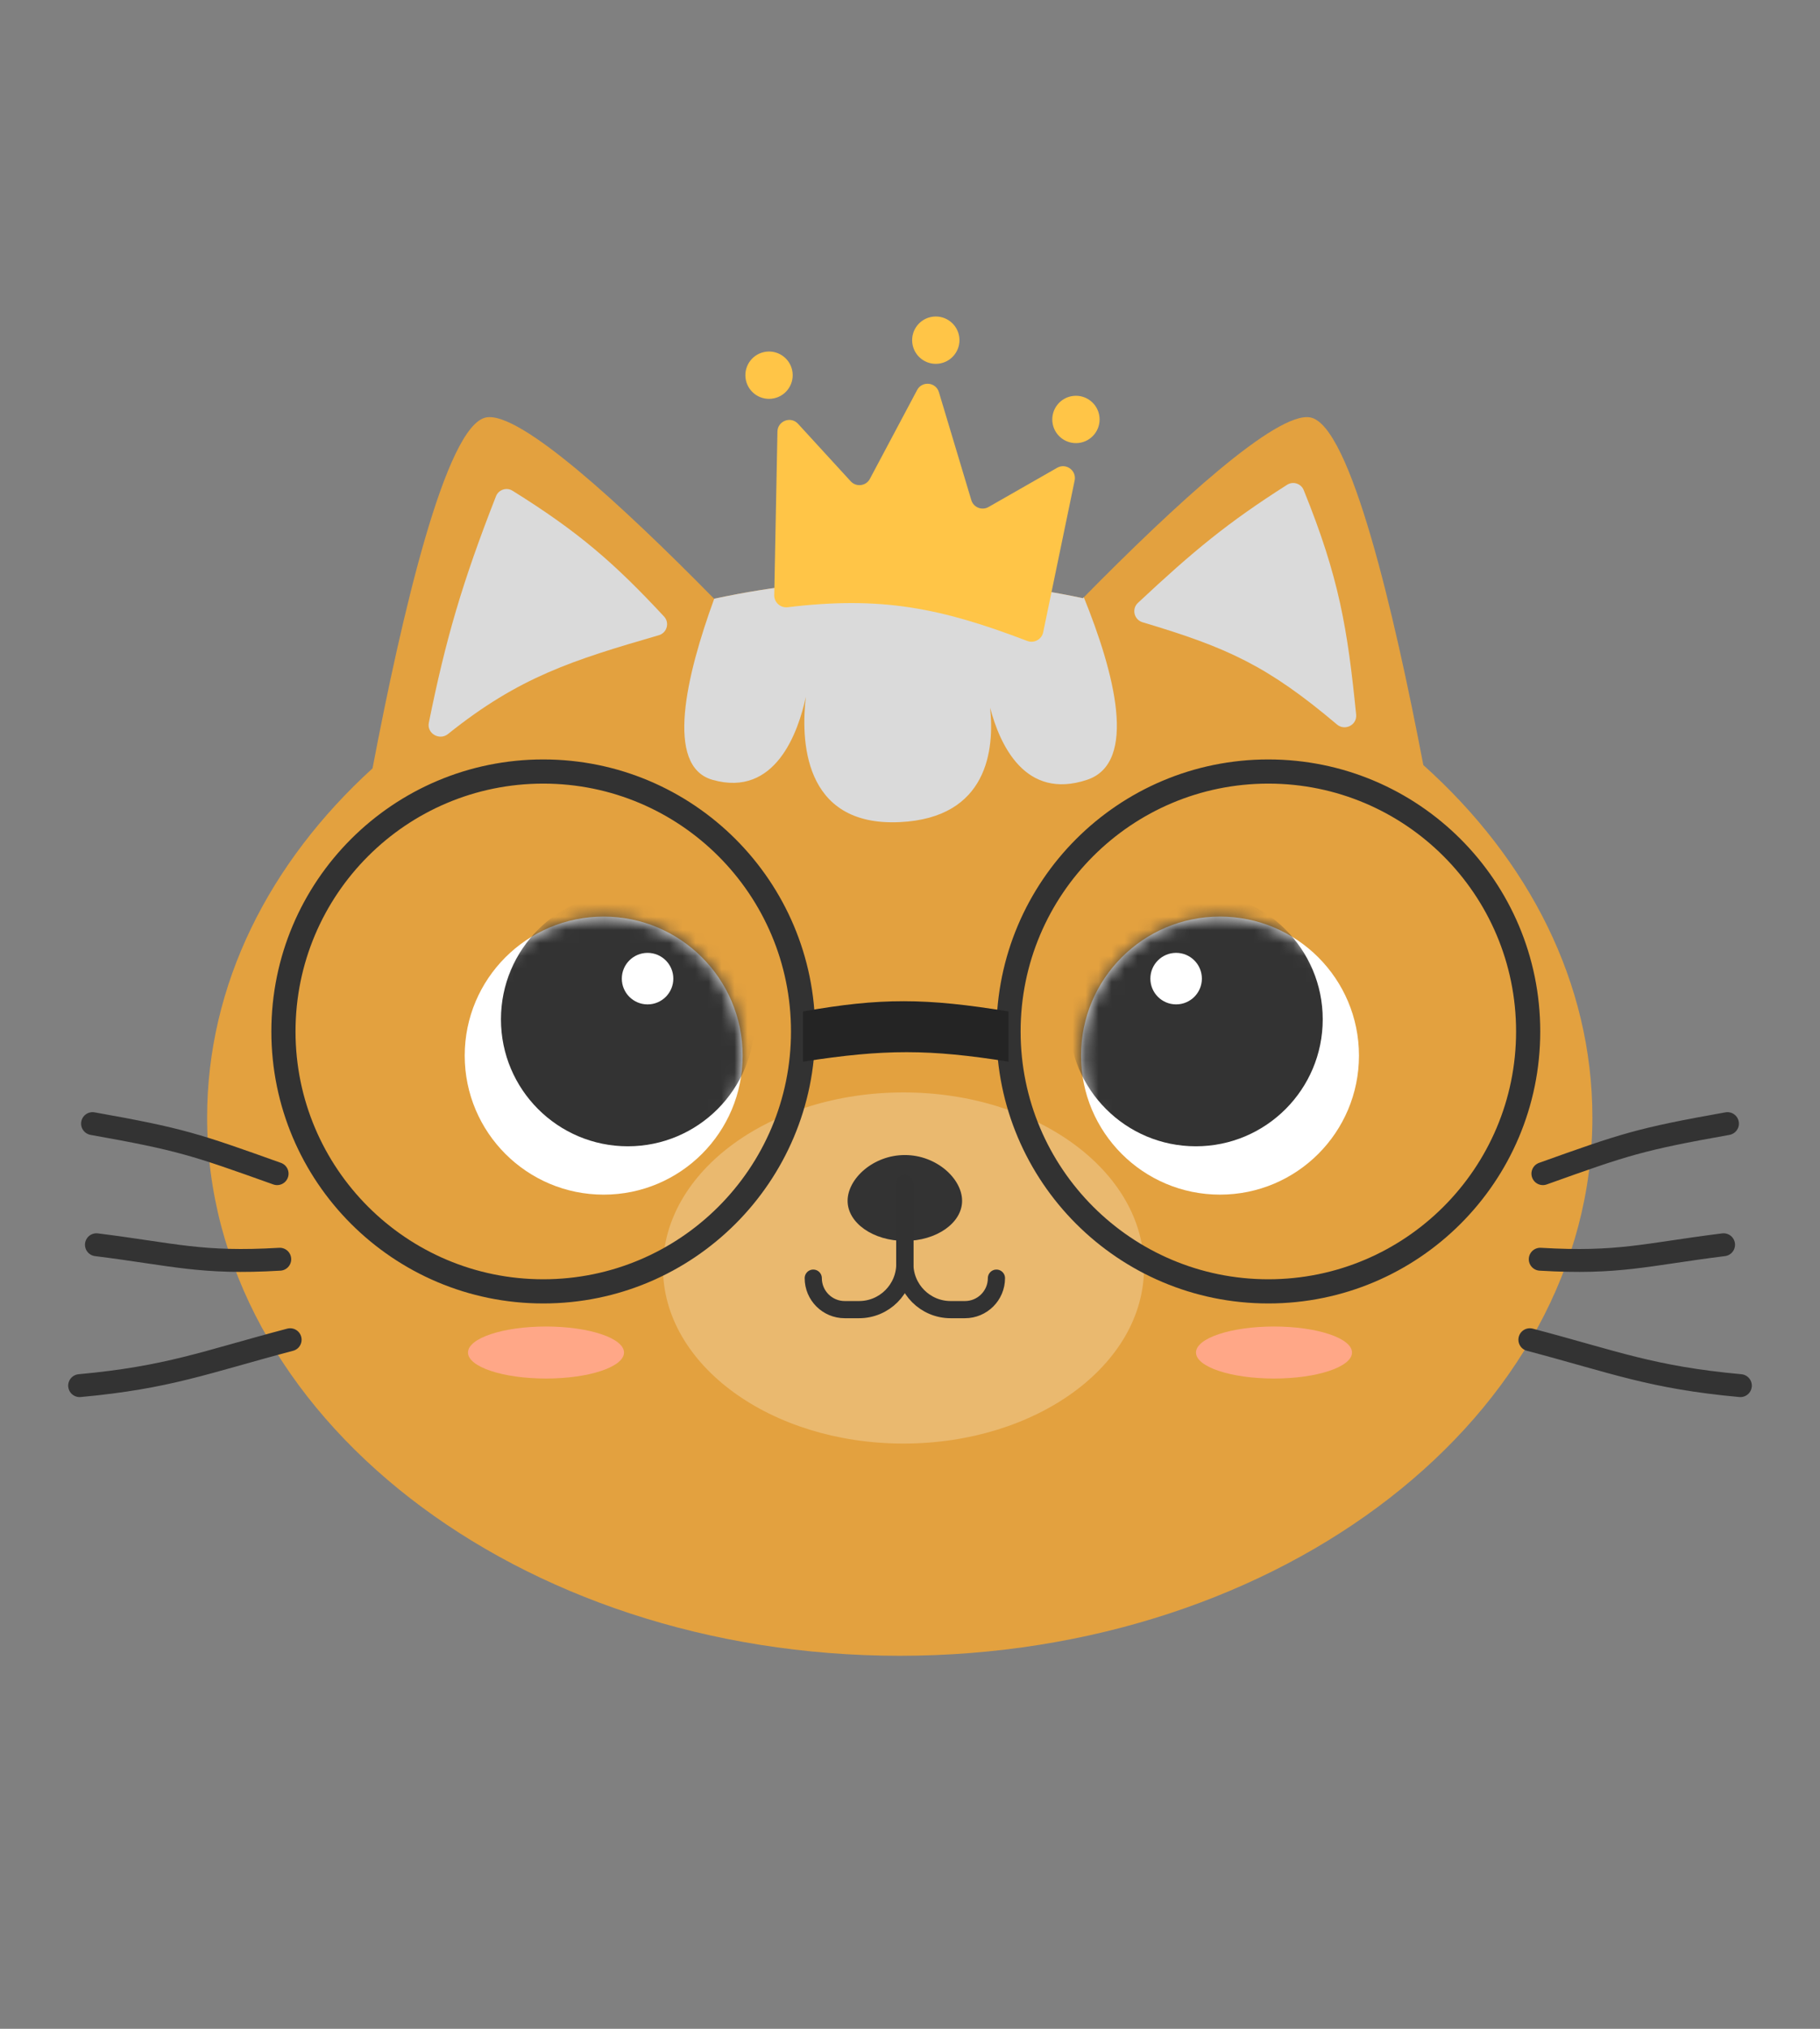 <svg width="140" height="156" viewBox="0 0 140 156" fill="none" xmlns="http://www.w3.org/2000/svg">
<rect x="0" y="0" width="140" height="156" fill="#808080" stroke="none"/>
<path fill-rule="evenodd" clip-rule="evenodd" d="M54.931 46.039C47.737 38.726 39.98 31.624 37.402 32.097C34.29 32.667 30.893 47.329 28.657 59.081C20.722 66.309 15.932 75.683 15.932 85.927C15.932 108.787 39.786 127.318 69.212 127.318C98.638 127.318 122.492 108.787 122.492 85.927C122.492 75.563 117.589 66.089 109.487 58.828C107.25 47.12 103.88 32.663 100.79 32.097C98.217 31.625 90.484 38.7 83.301 45.998C78.814 45.045 74.089 44.536 69.212 44.536C64.265 44.536 59.476 45.059 54.931 46.039Z" fill="#E3A13F"/>
<g style="mix-blend-mode:multiply">
<path fill-rule="evenodd" clip-rule="evenodd" d="M54.94 46.038C52.794 51.918 51.125 58.911 54.803 59.962C59.671 61.353 61.417 56.242 61.989 53.578C61.621 56.711 61.666 63.575 69.212 63.216C76.019 62.891 76.497 57.593 76.162 54.417C76.915 57.282 78.859 61.549 83.621 59.962C87.553 58.651 85.718 51.721 83.371 45.927C83.348 45.951 83.325 45.975 83.301 45.998C78.814 45.045 74.089 44.536 69.212 44.536C64.269 44.536 59.482 45.059 54.94 46.038Z" fill="#DADADA"/>
</g>
<path d="M118.684 90.246C125.01 87.984 126.106 87.605 132.881 86.398" stroke="#333333" stroke-width="1.761" stroke-linecap="round" stroke-linejoin="round"/>
<path d="M117.68 103.015C124.263 104.752 127.006 105.913 133.875 106.546" stroke="#333333" stroke-width="1.761" stroke-linecap="round" stroke-linejoin="round"/>
<path d="M118.48 96.826C124.531 97.183 126.541 96.469 132.583 95.712" stroke="#333333" stroke-width="1.761" stroke-linecap="round" stroke-linejoin="round"/>
<path d="M21.316 90.246C14.99 87.984 13.893 87.605 7.119 86.398" stroke="#333333" stroke-width="1.761" stroke-linecap="round" stroke-linejoin="round"/>
<path d="M22.32 103.015C15.737 104.752 12.994 105.913 6.125 106.546" stroke="#333333" stroke-width="1.761" stroke-linecap="round" stroke-linejoin="round"/>
<path d="M21.52 96.826C15.469 97.183 13.459 96.469 7.417 95.712" stroke="#333333" stroke-width="1.761" stroke-linecap="round" stroke-linejoin="round"/>
<circle cx="46.437" cy="81.17" r="10.69" fill="white"/>
<mask id="mask0_36_464" style="mask-type:alpha" maskUnits="userSpaceOnUse" x="35" y="70" width="23" height="22">
<circle cx="46.437" cy="81.17" r="10.69" fill="white"/>
</mask>
<g mask="url(#mask0_36_464)">
<circle cx="48.296" cy="78.381" r="9.761" fill="#333333"/>
</g>
<circle cx="49.813" cy="75.25" r="1.981" fill="white"/>
<circle cx="10.69" cy="10.69" r="10.69" transform="matrix(-1 0 0 1 104.536 70.479)" fill="white"/>
<mask id="mask1_36_464" style="mask-type:alpha" maskUnits="userSpaceOnUse" x="83" y="70" width="22" height="22">
<circle cx="10.69" cy="10.69" r="10.69" transform="matrix(-1 0 0 1 104.536 70.479)" fill="white"/>
</mask>
<g mask="url(#mask1_36_464)">
<circle cx="9.761" cy="9.761" r="9.761" transform="matrix(-1 0 0 1 101.748 68.62)" fill="#333333"/>
</g>
<circle cx="1.981" cy="1.981" r="1.981" transform="matrix(-1 0 0 1 92.452 73.268)" fill="white"/>
<ellipse cx="69.5" cy="97.5" rx="18.5" ry="13.5" fill="white" fill-opacity="0.25"/>
<path d="M74.007 92.336C74.007 94.038 72.035 95.418 69.603 95.418C67.172 95.418 65.2 94.038 65.2 92.336C65.2 90.634 67.172 88.814 69.603 88.814C72.035 88.814 74.007 90.634 74.007 92.336Z" fill="#333333"/>
<path d="M69.603 91.015V97.18C69.603 99.125 68.026 100.702 66.081 100.702H64.98C63.642 100.702 62.558 99.618 62.558 98.281V98.281" stroke="#323232" stroke-width="1.321" stroke-linecap="round" stroke-linejoin="round"/>
<path d="M69.603 91.015V97.18C69.603 99.125 71.18 100.702 73.126 100.702H74.227C75.564 100.702 76.649 99.618 76.649 98.281V98.281" stroke="#323232" stroke-width="1.321" stroke-linecap="round" stroke-linejoin="round"/>
<path d="M32.987 55.576C34.287 49.142 35.546 44.814 38.152 38.159C38.351 37.651 38.962 37.446 39.425 37.734C44.475 40.878 47.252 43.285 51.082 47.408C51.525 47.886 51.306 48.662 50.68 48.844C44.055 50.767 39.939 52.047 34.46 56.442C33.805 56.967 32.821 56.398 32.987 55.576Z" fill="#DADADA"/>
<path d="M104.319 54.95C103.655 48.354 103.024 44.432 100.284 37.682C100.08 37.179 99.469 36.983 99.011 37.275C94.433 40.187 91.82 42.348 87.533 46.357C87.035 46.822 87.234 47.652 87.887 47.847C94.391 49.788 97.469 51.169 102.845 55.709C103.456 56.225 104.399 55.745 104.319 54.95Z" fill="#DADADA"/>
<circle cx="1.821" cy="1.821" r="1.821" transform="matrix(-0.993 0.114 0.114 0.993 84.365 30.237)" fill="#FFC547"/>
<circle cx="1.821" cy="1.821" r="1.821" transform="matrix(-0.993 0.114 0.114 0.993 73.585 24.141)" fill="#FFC547"/>
<circle cx="1.821" cy="1.821" r="1.821" transform="matrix(-0.993 0.114 0.114 0.993 60.757 26.834)" fill="#FFC547"/>
<path d="M82.665 36.944L80.245 48.617C80.13 49.17 79.543 49.485 79.016 49.283C72.349 46.735 67.775 45.823 60.597 46.692C60.041 46.76 59.546 46.324 59.557 45.763L59.804 33.184C59.821 32.362 60.831 31.98 61.386 32.586L65.439 37.009C65.864 37.472 66.619 37.376 66.914 36.821L70.548 29.99C70.93 29.272 71.99 29.377 72.224 30.156L74.717 38.457C74.885 39.018 75.532 39.276 76.04 38.986L81.321 35.969C82.002 35.58 82.824 36.176 82.665 36.944Z" fill="#FFC547"/>
<ellipse cx="42" cy="104" rx="6" ry="2" fill="#FFA787"/>
<ellipse cx="98" cy="104" rx="6" ry="2" fill="#FFA787"/>
<circle cx="41.789" cy="79.311" r="19.986" stroke="#323232" stroke-width="1.859"/>
<circle cx="97.565" cy="79.311" r="19.986" stroke="#323232" stroke-width="1.859"/>
<path d="M61.775 77.774C67.728 76.715 71.221 76.734 77.578 77.774V81.635C71.507 80.669 68.046 80.655 61.775 81.635V77.774Z" fill="#242424"/>
</svg>
